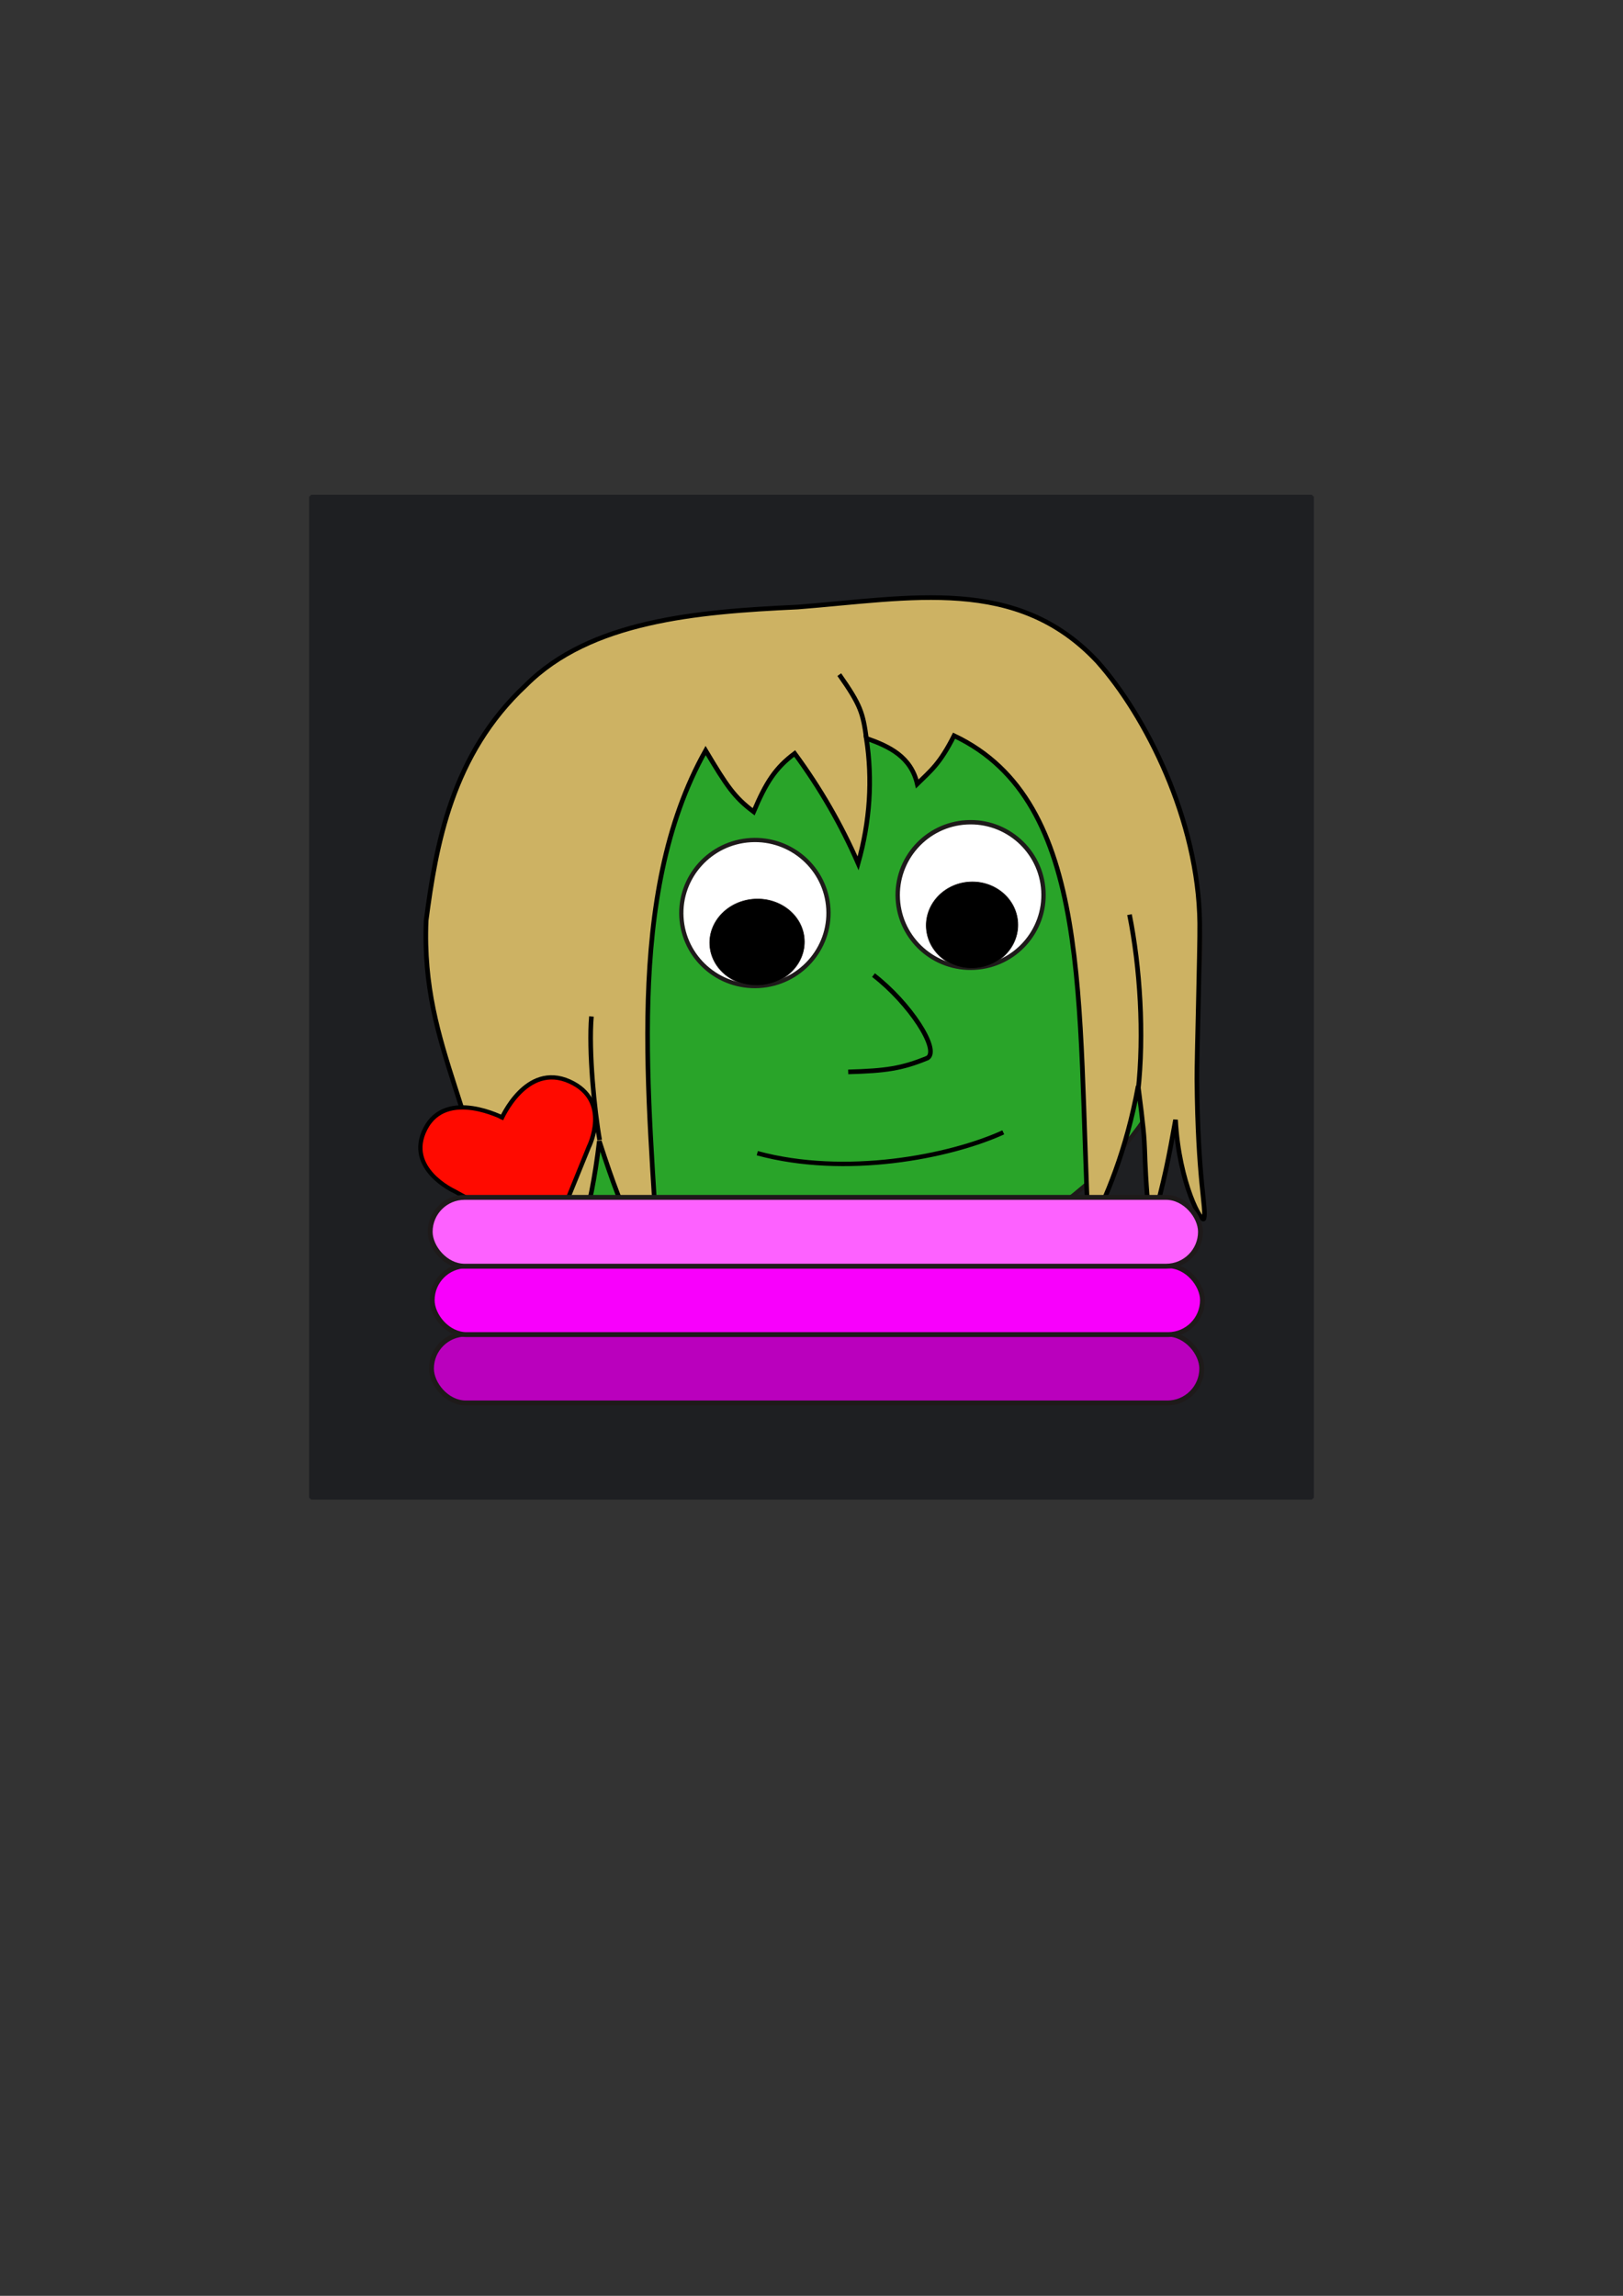 <?xml version="1.0" encoding="UTF-8" standalone="no"?>
<!-- Created with Inkscape (http://www.inkscape.org/) -->

<svg
   width="210mm"
   height="297mm"
   viewBox="0 0 210 297"
   version="1.1"
   id="svg5"
   inkscape:version="1.2.2 (b0a84865, 2022-12-01)"
   sodipodi:docname="logo-tub-square.svg"
   inkscape:export-filename="logo-tub.png"
   inkscape:export-xdpi="60.476189"
   inkscape:export-ydpi="60.476189"
   xmlns:inkscape="http://www.inkscape.org/namespaces/inkscape"
   xmlns:sodipodi="http://sodipodi.sourceforge.net/DTD/sodipodi-0.dtd"
   xmlns="http://www.w3.org/2000/svg"
   xmlns:svg="http://www.w3.org/2000/svg">
  <rect x="0" y="0" width="210" height="297" fill="#333333" stroke="none"/>
  <sodipodi:namedview
     id="namedview7"
     pagecolor="#ffffff"
     bordercolor="#999999"
     borderopacity="1"
     inkscape:showpageshadow="0"
     inkscape:pageopacity="0"
     inkscape:pagecheckerboard="0"
     inkscape:deskcolor="#d1d1d1"
     inkscape:document-units="mm"
     showgrid="false"
     inkscape:zoom="0.62055483"
     inkscape:cx="222.38164"
     inkscape:cy="424.62001"
     inkscape:window-width="1296"
     inkscape:window-height="719"
     inkscape:window-x="144"
     inkscape:window-y="146"
     inkscape:window-maximized="0"
     inkscape:current-layer="layer1"
     showguides="false" />
  <defs
     id="defs2">
    <linearGradient
       id="linearGradient13268"
       inkscape:swatch="solid">
      <stop
         style="stop-color:#eaeaea;stop-opacity:1;"
         offset="0"
         id="stop13266" />
    </linearGradient>
  </defs>
  <g
     inkscape:label="Layer 1"
     inkscape:groupmode="layer"
     id="layer1">
    <rect
       style="fill:#1e1f22;stroke:#1e1f22;stroke-width:0.536;stroke-linejoin:bevel;stroke-miterlimit:3.4"
       id="rect906"
       width="129.464"
       height="129.464"
       x="40.268"
       y="64.268"
       inkscape:export-filename="../Docs/logo-square.png"
       inkscape:export-xdpi="200.07385"
       inkscape:export-ydpi="200.07385" />
    <ellipse
       style="fill:#29a429;fill-opacity:1;stroke:#1e1a1a;stroke-width:0.56;stroke-linejoin:bevel;stroke-miterlimit:3.4;stroke-dasharray:none"
       id="path577-5"
       cx="98.204"
       cy="128.663"
       inkscape:export-filename="logo-tub.png"
       inkscape:export-xdpi="124.58931"
       inkscape:export-ydpi="124.58931"
       rx="49.971"
       ry="43.459"
       transform="rotate(-3.266)" />
    <ellipse
       style="fill:#ffffff;stroke:#1e1a1a;stroke-width:0.566;stroke-linejoin:bevel;stroke-miterlimit:3.4;stroke-dasharray:none"
       id="path789-4"
       cx="118.787"
       cy="122.751"
       rx="9.435"
       ry="9.417"
       transform="rotate(-3.266)" />
    <ellipse
       style="fill:#ffffff;stroke:#1e1a1a;stroke-width:0.55;stroke-linejoin:bevel;stroke-miterlimit:3.4;stroke-dasharray:none"
       id="path789-0-5"
       cx="90.789"
       cy="123.489"
       rx="9.522"
       ry="9.45"
       transform="rotate(-3.266)" />
    <ellipse
       style="fill:#000000;fill-opacity:1;stroke:#1e1a1a;stroke-width:0.081;stroke-linejoin:bevel;stroke-miterlimit:3.4"
       id="path2097-30"
       cx="90.853"
       cy="127.28"
       rx="6.126"
       ry="5.596"
       transform="rotate(-3.266)" />
    <ellipse
       style="fill:#000000;fill-opacity:1;stroke:#1e1a1a;stroke-width:0.08;stroke-linejoin:bevel;stroke-miterlimit:3.4"
       id="path2097-3-1"
       cx="118.751"
       cy="126.654"
       rx="5.93"
       ry="5.597"
       transform="rotate(-3.266)" />
    <path
       style="fill:none;stroke:#000000;stroke-width:0.575;stroke-linecap:butt;stroke-linejoin:miter;stroke-dasharray:none;stroke-opacity:1"
       d="m 97.984,149.185 c 11.391,3.093 24.836,0.486 31.829,-2.698"
       id="path15573"
       sodipodi:nodetypes="cc" />
    <path
       style="fill:none;stroke:#000000;stroke-width:0.6;stroke-linecap:butt;stroke-linejoin:miter;stroke-dasharray:none;stroke-opacity:1"
       d="m 113.019,126.146 c 4.681,3.609 8.621,9.649 7.007,10.715 -3.341,1.376 -5.418,1.67 -10.278,1.807"
       id="path1740"
       sodipodi:nodetypes="ccc" />
    <path
       style="fill:#cdb263;fill-opacity:1;stroke:#000000;stroke-width:0.6;stroke-linecap:butt;stroke-linejoin:miter;stroke-dasharray:none;stroke-opacity:1"
       d="m 103.21,78.531 c -13.121,0.602 -26.839,1.771 -35.174,10.116 -9.627,8.975 -11.627,20.742 -12.897,30.428 -0.714,17.095 7.791,25.28 8.738,45.509 l 3.973,-12.241 c 2.732,3.344 4.43,5.588 5.435,13.395 1.182,-4.334 3.077,-8.068 4.26,-18.11 3.7,11.437 5.028,12.716 7.677,16.543 -1.206,-22.256 -4.46,-48.312 6.079,-67.079 2.761,4.625 3.71,6.042 6.213,7.922 1.598,-3.787 2.813,-5.676 5.309,-7.542 3.32,4.508 6.045,9.252 8.208,14.22 1.54,-5.462 1.884,-10.855 1.065,-16.182 3.005,1.059 5.773,2.386 6.586,5.902 1.725,-1.696 2.915,-2.57 4.765,-6.239 18.065,8.55 15.908,34.496 17.406,64.138 2.253,-4.244 4.891,-10.49 6.411,-18.807 1.42,10.834 0.33,4.975 1.555,18.916 1.993,-7.265 2.408,-9.739 3.284,-14.556 0.439,8.278 3.476,13.656 3.685,12.742 0.33,-1.326 -0.817,-4.923 -0.921,-18.009 -0.021,-2.602 0.403,-16.803 0.365,-20.18 C 155.08,106.064 148.223,92.547 141.974,85.558 131.549,74.433 117.927,77.389 103.21,78.531 Z"
       id="path3381"
       sodipodi:nodetypes="ccccccccccccccccccccssccc" />
    <path
       style="fill:none;stroke:#000000;stroke-width:0.6;stroke-linecap:butt;stroke-linejoin:miter;stroke-dasharray:none;stroke-opacity:1"
       d="m 112.119,95.637 c -0.464,-3.397 -0.725,-4.382 -3.525,-8.363"
       id="path25489"
       sodipodi:nodetypes="cc" />
    <path
       style="fill:none;stroke:#000000;stroke-width:0.6;stroke-linecap:butt;stroke-linejoin:miter;stroke-dasharray:none;stroke-opacity:1"
       d="m 147.244,141.215 c 0.827,-7.409 0.264,-16.112 -1.099,-22.895"
       id="path25495"
       sodipodi:nodetypes="cc" />
    <path
       style="fill:none;stroke:#000000;stroke-width:0.6;stroke-linecap:butt;stroke-linejoin:miter;stroke-dasharray:none;stroke-opacity:1"
       d="M 77.591,147.49 C 76.908,143.673 76.145,135.922 76.525,131.497"
       id="path25522"
       sodipodi:nodetypes="cc" />
    <rect
       style="fill:#ba00bd;fill-opacity:1;stroke:#1e1a1a;stroke-width:0.632;stroke-linecap:round;stroke-linejoin:round;stroke-miterlimit:4.7;stroke-dasharray:none"
       id="rect1145"
       width="99.669"
       height="8.902"
       x="55.827"
       y="172.593"
       ry="4.451" />
    <rect
       style="fill:#f800fc;fill-opacity:1;stroke:#1e1a1a;stroke-width:0.632;stroke-linecap:round;stroke-linejoin:round;stroke-miterlimit:4.7;stroke-dasharray:none"
       id="rect1145-8"
       width="99.669"
       height="8.902"
       x="55.921"
       y="163.751"
       ry="4.451" />
    <g
       id="g3988"
       style="fill:#ff0a00;fill-opacity:1"
       transform="matrix(1.959,-0.643,0.748,1.986,-354.074,70.268)">
      <path
         style="fill:#ff0a00;fill-opacity:1;stroke:#000000;stroke-width:0.265px;stroke-linecap:butt;stroke-linejoin:miter;stroke-opacity:1"
         d="m 177.728,103.215 -4.518,-4.935 c 0,0 -2.387,-2.231 -0.322,-4.15 2.145,-1.992 4.868,0.889 4.868,0.889"
         id="path3952"
         sodipodi:nodetypes="ccsc" />
      <path
         style="fill:#ff0a00;fill-opacity:1;stroke:#000000;stroke-width:0.265px;stroke-linecap:butt;stroke-linejoin:miter;stroke-opacity:1"
         d="m 177.591,103.218 4.518,-4.935 c 0,0 2.387,-2.231 0.322,-4.15 -2.145,-1.992 -4.868,0.889 -4.868,0.889"
         id="path3952-0"
         sodipodi:nodetypes="ccsc" />
    </g>
    <rect
       style="fill:#fd61ff;fill-opacity:1;stroke:#1e1a1a;stroke-width:0.632;stroke-linecap:round;stroke-linejoin:round;stroke-miterlimit:4.7;stroke-dasharray:none"
       id="rect1145-7"
       width="99.669"
       height="8.902"
       x="55.661"
       y="154.9"
       ry="4.451"
       inkscape:export-filename="logo-tub-square.png"
       inkscape:export-xdpi="200.07385"
       inkscape:export-ydpi="200.07385" />
  </g>
</svg>

